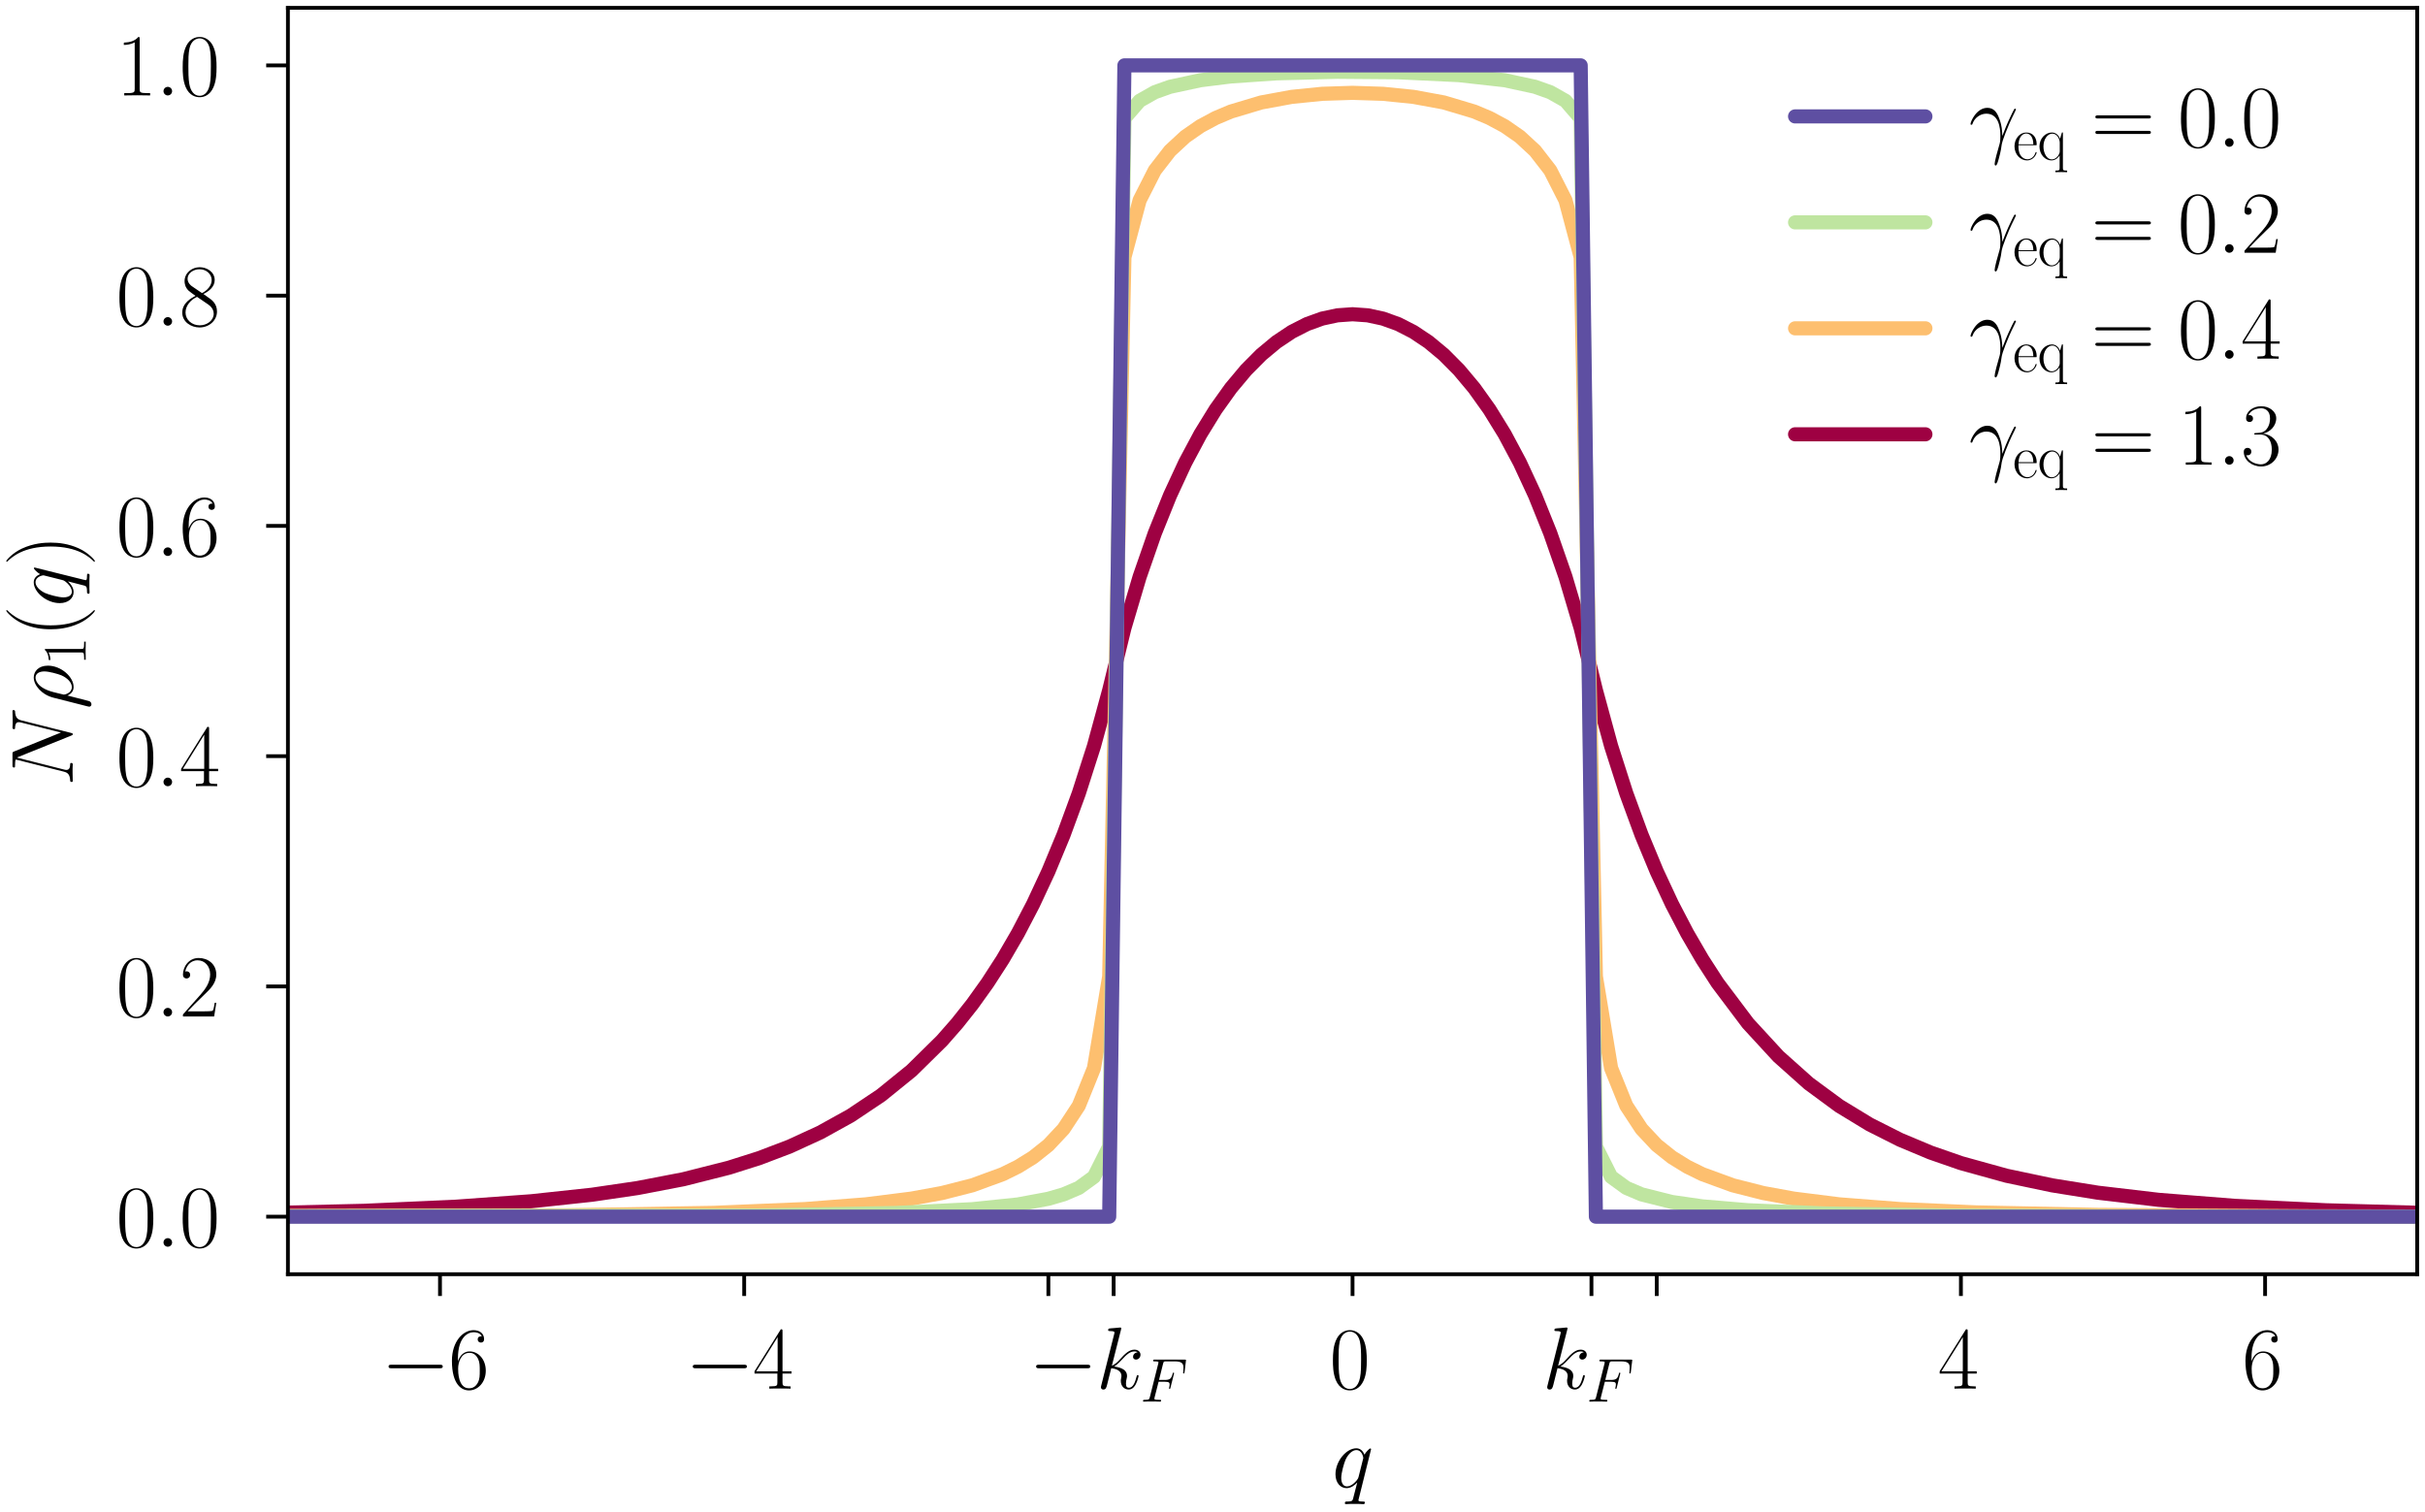 <?xml version="1.0" encoding="utf-8" standalone="no"?>
<!DOCTYPE svg PUBLIC "-//W3C//DTD SVG 1.1//EN"
  "http://www.w3.org/Graphics/SVG/1.1/DTD/svg11.dtd">
<svg xmlns:xlink="http://www.w3.org/1999/xlink" width="223.295pt" height="139.24pt" viewBox="0 0 223.295 139.24" xmlns="http://www.w3.org/2000/svg" version="1.1">
 <defs>
  <style type="text/css">*{stroke-linejoin: round; stroke-linecap: butt}</style>
 </defs>
 <g id="figure_1">
  <g id="patch_1">
   <path d="M 0 139.24 
L 223.295 139.24 
L 223.295 0 
L 0 0 
L 0 139.24 
z
" style="fill: none"/>
  </g>
  <g id="axes_1">
   <g id="patch_2">
    <path d="M 26.511 117.351 
L 222.575 117.351 
L 222.575 0.72 
L 26.511 0.72 
L 26.511 117.351 
z
" style="fill: none"/>
   </g>
   <g id="matplotlib.axis_1">
    <g id="xtick_1">
     <g id="line2d_1">
      <defs>
       <path id="me8b6c55485" d="M 0 0 
L 0 2 
" style="stroke: #000000; stroke-width: 0.35"/>
      </defs>
      <g>
       <use xlink:href="#me8b6c55485" x="40.515" y="117.351" style="stroke: #000000; stroke-width: 0.35"/>
      </g>
     </g>
     <g id="text_1">
      <!-- $-6$ -->
      <g transform="translate(35.105 127.886)scale(0.08 -0.08)">
       <defs>
        <path id="CMSY10-0" d="M 4218 1472 
C 4326 1472 4442 1472 4442 1600 
C 4442 1728 4326 1728 4218 1728 
L 755 1728 
C 646 1728 531 1728 531 1600 
C 531 1472 646 1472 755 1472 
L 4218 1472 
z
" transform="scale(0.016)"/>
        <path id="CMR17-36" d="M 678 2198 
C 678 3712 1395 4076 1811 4076 
C 1946 4076 2272 4049 2400 3782 
C 2298 3782 2106 3782 2106 3558 
C 2106 3385 2246 3328 2336 3328 
C 2394 3328 2566 3353 2566 3571 
C 2566 3987 2246 4224 1805 4224 
C 1043 4224 243 3411 243 2011 
C 243 257 966 -128 1478 -128 
C 2099 -128 2688 431 2688 1295 
C 2688 2101 2170 2688 1517 2688 
C 1126 2688 838 2430 678 1979 
L 678 2198 
z
M 1478 25 
C 691 25 691 1212 691 1450 
C 691 1914 909 2585 1504 2585 
C 1613 2585 1926 2585 2138 2140 
C 2253 1889 2253 1624 2253 1302 
C 2253 954 2253 696 2118 438 
C 1978 173 1773 25 1478 25 
z
" transform="scale(0.016)"/>
       </defs>
       <use xlink:href="#CMSY10-0" transform="scale(0.996)"/>
       <use xlink:href="#CMR17-36" transform="translate(77.487 0)scale(0.996)"/>
      </g>
     </g>
    </g>
    <g id="xtick_2">
     <g id="line2d_2">
      <g>
       <use xlink:href="#me8b6c55485" x="68.525" y="117.351" style="stroke: #000000; stroke-width: 0.35"/>
      </g>
     </g>
     <g id="text_2">
      <!-- $-4$ -->
      <g transform="translate(63.114 127.886)scale(0.08 -0.08)">
       <defs>
        <path id="CMR17-34" d="M 2150 4147 
C 2150 4281 2144 4288 2029 4288 
L 128 1254 
L 128 1088 
L 1779 1088 
L 1779 460 
C 1779 230 1766 166 1318 166 
L 1197 166 
L 1197 0 
C 1402 12 1747 12 1965 12 
C 2182 12 2528 12 2733 0 
L 2733 166 
L 2611 166 
C 2163 166 2150 230 2150 460 
L 2150 1088 
L 2803 1088 
L 2803 1254 
L 2150 1254 
L 2150 4147 
z
M 1798 3723 
L 1798 1254 
L 256 1254 
L 1798 3723 
z
" transform="scale(0.016)"/>
       </defs>
       <use xlink:href="#CMSY10-0" transform="scale(0.996)"/>
       <use xlink:href="#CMR17-34" transform="translate(77.487 0)scale(0.996)"/>
      </g>
     </g>
    </g>
    <g id="xtick_3">
     <g id="line2d_3">
      <g>
       <use xlink:href="#me8b6c55485" x="96.534" y="117.351" style="stroke: #000000; stroke-width: 0.35"/>
      </g>
     </g>
    </g>
    <g id="xtick_4">
     <g id="line2d_4">
      <g>
       <use xlink:href="#me8b6c55485" x="102.545" y="117.351" style="stroke: #000000; stroke-width: 0.35"/>
      </g>
     </g>
     <g id="text_3">
      <!-- $-k_F$ -->
      <g transform="translate(94.73 127.886)scale(0.08 -0.08)">
       <defs>
        <path id="CMMI12-6b" d="M 1798 4255 
C 1805 4281 1818 4319 1818 4351 
C 1818 4416 1754 4416 1741 4416 
C 1734 4416 1504 4396 1389 4383 
C 1280 4377 1184 4364 1069 4358 
C 915 4345 870 4339 870 4223 
C 870 4159 934 4159 998 4159 
C 1325 4159 1325 4103 1325 4040 
C 1325 4014 1325 4002 1293 3888 
L 378 250 
C 352 153 352 141 352 102 
C 352 -39 461 -64 525 -64 
C 704 -64 742 76 794 275 
L 1094 1476 
C 1555 1425 1830 1232 1830 924 
C 1830 885 1830 860 1811 763 
C 1786 667 1786 590 1786 558 
C 1786 185 2029 -64 2355 -64 
C 2650 -64 2803 205 2854 295 
C 2989 532 3072 892 3072 917 
C 3072 949 3046 975 3008 975 
C 2950 975 2944 949 2918 847 
C 2829 513 2694 64 2368 64 
C 2240 64 2157 128 2157 372 
C 2157 494 2182 635 2208 731 
C 2234 847 2234 853 2234 930 
C 2234 1309 1894 1521 1306 1598 
C 1536 1739 1766 1989 1856 2086 
C 2221 2495 2470 2687 2765 2687 
C 2912 2687 2950 2655 2995 2624 
C 2758 2598 2669 2431 2669 2303 
C 2669 2150 2790 2099 2880 2099 
C 3053 2099 3206 2246 3206 2451 
C 3206 2634 3059 2816 2771 2816 
C 2419 2816 2131 2579 1677 2067 
C 1613 1989 1376 1746 1139 1656 
L 1798 4255 
z
" transform="scale(0.016)"/>
        <path id="CMMI12-46" d="M 1901 2054 
L 2515 2054 
C 3002 2054 3040 1947 3040 1764 
C 3040 1683 3027 1595 2995 1456 
C 2982 1431 2976 1399 2976 1387 
C 2976 1343 3002 1318 3046 1318 
C 3098 1318 3104 1343 3130 1444 
L 3501 2929 
C 3501 2955 3482 2993 3437 2993 
C 3379 2993 3373 2968 3347 2858 
C 3213 2375 3085 2240 2528 2240 
L 1946 2240 
L 2362 3908 
C 2419 4134 2432 4153 2694 4153 
L 3552 4153 
C 4352 4153 4467 3915 4467 3457 
C 4467 3419 4467 3277 4448 3109 
C 4442 3084 4429 3000 4429 2974 
C 4429 2922 4461 2903 4499 2903 
C 4544 2903 4570 2929 4582 3045 
L 4717 4172 
C 4717 4191 4730 4255 4730 4268 
C 4730 4339 4672 4339 4557 4339 
L 1523 4339 
C 1402 4339 1338 4339 1338 4223 
C 1338 4153 1382 4153 1491 4153 
C 1888 4153 1888 4108 1888 4037 
C 1888 4005 1882 3979 1862 3908 
L 998 468 
C 941 248 928 185 480 185 
C 358 185 294 185 294 70 
C 294 0 352 0 390 0 
C 512 0 640 12 762 12 
L 1594 12 
C 1734 12 1888 0 2029 0 
C 2086 0 2163 0 2163 115 
C 2163 185 2125 185 1984 185 
C 1478 185 1466 229 1466 324 
C 1466 355 1478 405 1491 449 
L 1901 2054 
z
" transform="scale(0.016)"/>
       </defs>
       <use xlink:href="#CMSY10-0" transform="scale(0.996)"/>
       <use xlink:href="#CMMI12-6b" transform="translate(77.487 0)scale(0.996)"/>
       <use xlink:href="#CMMI12-46" transform="translate(128.223 -14.944)scale(0.697)"/>
      </g>
     </g>
    </g>
    <g id="xtick_5">
     <g id="line2d_5">
      <g>
       <use xlink:href="#me8b6c55485" x="124.543" y="117.351" style="stroke: #000000; stroke-width: 0.35"/>
      </g>
     </g>
     <g id="text_4">
      <!-- $0$ -->
      <g transform="translate(122.426 127.886)scale(0.08 -0.08)">
       <defs>
        <path id="CMR17-30" d="M 2688 2038 
C 2688 2430 2682 3099 2413 3613 
C 2176 4063 1798 4224 1466 4224 
C 1158 4224 768 4082 525 3620 
C 269 3137 243 2539 243 2038 
C 243 1671 250 1112 448 623 
C 723 -39 1216 -128 1466 -128 
C 1760 -128 2208 -7 2470 604 
C 2662 1048 2688 1568 2688 2038 
z
M 1466 -26 
C 1056 -26 813 328 723 816 
C 653 1196 653 1749 653 2109 
C 653 2604 653 3015 736 3407 
C 858 3954 1216 4121 1466 4121 
C 1728 4121 2067 3947 2189 3420 
C 2272 3054 2278 2623 2278 2109 
C 2278 1691 2278 1176 2202 797 
C 2067 96 1690 -26 1466 -26 
z
" transform="scale(0.016)"/>
       </defs>
       <use xlink:href="#CMR17-30" transform="scale(0.996)"/>
      </g>
     </g>
    </g>
    <g id="xtick_6">
     <g id="line2d_6">
      <g>
       <use xlink:href="#me8b6c55485" x="146.542" y="117.351" style="stroke: #000000; stroke-width: 0.35"/>
      </g>
     </g>
     <g id="text_5">
      <!-- $k_F$ -->
      <g transform="translate(142.02 127.886)scale(0.08 -0.08)">
       <use xlink:href="#CMMI12-6b" transform="scale(0.996)"/>
       <use xlink:href="#CMMI12-46" transform="translate(50.735 -14.944)scale(0.697)"/>
      </g>
     </g>
    </g>
    <g id="xtick_7">
     <g id="line2d_7">
      <g>
       <use xlink:href="#me8b6c55485" x="152.552" y="117.351" style="stroke: #000000; stroke-width: 0.35"/>
      </g>
     </g>
    </g>
    <g id="xtick_8">
     <g id="line2d_8">
      <g>
       <use xlink:href="#me8b6c55485" x="180.562" y="117.351" style="stroke: #000000; stroke-width: 0.35"/>
      </g>
     </g>
     <g id="text_6">
      <!-- $4$ -->
      <g transform="translate(178.444 127.886)scale(0.08 -0.08)">
       <use xlink:href="#CMR17-34" transform="scale(0.996)"/>
      </g>
     </g>
    </g>
    <g id="xtick_9">
     <g id="line2d_9">
      <g>
       <use xlink:href="#me8b6c55485" x="208.571" y="117.351" style="stroke: #000000; stroke-width: 0.35"/>
      </g>
     </g>
     <g id="text_7">
      <!-- $6$ -->
      <g transform="translate(206.454 127.886)scale(0.08 -0.08)">
       <use xlink:href="#CMR17-36" transform="scale(0.996)"/>
      </g>
     </g>
    </g>
    <g id="text_8">
     <!-- $q$ -->
     <g transform="translate(122.653 136.97)scale(0.08 -0.08)">
      <defs>
       <path id="CMMI12-71" d="M 2822 2751 
C 2822 2783 2797 2809 2765 2809 
C 2714 2809 2464 2579 2342 2356 
C 2227 2643 2029 2816 1754 2816 
C 1030 2816 250 1883 250 938 
C 250 306 621 -64 1056 -64 
C 1395 -64 1677 191 1811 338 
L 1818 332 
L 1574 -613 
L 1517 -838 
C 1459 -1025 1363 -1025 1062 -1031 
C 992 -1031 928 -1031 928 -1152 
C 928 -1197 966 -1216 1011 -1216 
C 1101 -1216 1216 -1204 1306 -1204 
L 1958 -1204 
C 2054 -1204 2163 -1216 2259 -1216 
C 2298 -1216 2374 -1216 2374 -1095 
C 2374 -1031 2323 -1031 2227 -1031 
C 1926 -1031 1907 -987 1907 -937 
C 1907 -906 1914 -900 1933 -819 
L 2822 2751 
z
M 1920 759 
C 1888 651 1888 638 1798 517 
C 1658 338 1376 64 1075 64 
C 813 64 666 300 666 676 
C 666 1028 864 1743 986 2011 
C 1203 2458 1504 2687 1754 2687 
C 2176 2687 2259 2164 2259 2113 
C 2259 2107 2240 2024 2234 2011 
L 1920 759 
z
" transform="scale(0.016)"/>
      </defs>
      <use xlink:href="#CMMI12-71" transform="scale(0.996)"/>
     </g>
    </g>
   </g>
   <g id="matplotlib.axis_2">
    <g id="ytick_1">
     <g id="line2d_10">
      <defs>
       <path id="m2fb51ee32d" d="M 0 0 
L -2 0 
" style="stroke: #000000; stroke-width: 0.35"/>
      </defs>
      <g>
       <use xlink:href="#m2fb51ee32d" x="26.511" y="112.049" style="stroke: #000000; stroke-width: 0.35"/>
      </g>
     </g>
     <g id="text_9">
      <!-- $\mathdefault{0.0}$ -->
      <g transform="translate(10.69 114.817)scale(0.08 -0.08)">
       <defs>
        <path id="CMMI12-3a" d="M 1178 307 
C 1178 492 1024 620 870 620 
C 685 620 557 467 557 313 
C 557 128 710 0 864 0 
C 1050 0 1178 153 1178 307 
z
" transform="scale(0.016)"/>
       </defs>
       <use xlink:href="#CMR17-30" transform="scale(0.996)"/>
       <use xlink:href="#CMMI12-3a" transform="translate(45.69 0)scale(0.996)"/>
       <use xlink:href="#CMR17-30" transform="translate(72.788 0)scale(0.996)"/>
      </g>
     </g>
    </g>
    <g id="ytick_2">
     <g id="line2d_11">
      <g>
       <use xlink:href="#m2fb51ee32d" x="26.511" y="90.844" style="stroke: #000000; stroke-width: 0.35"/>
      </g>
     </g>
     <g id="text_10">
      <!-- $\mathdefault{0.2}$ -->
      <g transform="translate(10.69 93.611)scale(0.08 -0.08)">
       <defs>
        <path id="CMR17-32" d="M 2669 990 
L 2554 990 
C 2490 537 2438 460 2413 422 
C 2381 371 1920 371 1830 371 
L 602 371 
C 832 620 1280 1073 1824 1596 
C 2214 1966 2669 2400 2669 3033 
C 2669 3788 2067 4224 1395 4224 
C 691 4224 262 3603 262 3027 
C 262 2777 448 2745 525 2745 
C 589 2745 781 2783 781 3007 
C 781 3206 614 3264 525 3264 
C 486 3264 448 3257 422 3244 
C 544 3788 915 4057 1306 4057 
C 1862 4057 2227 3616 2227 3033 
C 2227 2477 1901 1998 1536 1583 
L 262 147 
L 262 0 
L 2515 0 
L 2669 990 
z
" transform="scale(0.016)"/>
       </defs>
       <use xlink:href="#CMR17-30" transform="scale(0.996)"/>
       <use xlink:href="#CMMI12-3a" transform="translate(45.69 0)scale(0.996)"/>
       <use xlink:href="#CMR17-32" transform="translate(72.788 0)scale(0.996)"/>
      </g>
     </g>
    </g>
    <g id="ytick_3">
     <g id="line2d_12">
      <g>
       <use xlink:href="#m2fb51ee32d" x="26.511" y="69.638" style="stroke: #000000; stroke-width: 0.35"/>
      </g>
     </g>
     <g id="text_11">
      <!-- $\mathdefault{0.4}$ -->
      <g transform="translate(10.69 72.406)scale(0.08 -0.08)">
       <use xlink:href="#CMR17-30" transform="scale(0.996)"/>
       <use xlink:href="#CMMI12-3a" transform="translate(45.69 0)scale(0.996)"/>
       <use xlink:href="#CMR17-34" transform="translate(72.788 0)scale(0.996)"/>
      </g>
     </g>
    </g>
    <g id="ytick_4">
     <g id="line2d_13">
      <g>
       <use xlink:href="#m2fb51ee32d" x="26.511" y="48.433" style="stroke: #000000; stroke-width: 0.35"/>
      </g>
     </g>
     <g id="text_12">
      <!-- $\mathdefault{0.6}$ -->
      <g transform="translate(10.69 51.2)scale(0.08 -0.08)">
       <use xlink:href="#CMR17-30" transform="scale(0.996)"/>
       <use xlink:href="#CMMI12-3a" transform="translate(45.69 0)scale(0.996)"/>
       <use xlink:href="#CMR17-36" transform="translate(72.788 0)scale(0.996)"/>
      </g>
     </g>
    </g>
    <g id="ytick_5">
     <g id="line2d_14">
      <g>
       <use xlink:href="#m2fb51ee32d" x="26.511" y="27.227" style="stroke: #000000; stroke-width: 0.35"/>
      </g>
     </g>
     <g id="text_13">
      <!-- $\mathdefault{0.8}$ -->
      <g transform="translate(10.69 29.994)scale(0.08 -0.08)">
       <defs>
        <path id="CMR17-38" d="M 1741 2289 
C 2144 2494 2554 2803 2554 3298 
C 2554 3884 1990 4224 1472 4224 
C 890 4224 378 3800 378 3215 
C 378 3054 416 2777 666 2533 
C 730 2469 998 2276 1171 2154 
C 883 2006 211 1652 211 945 
C 211 282 838 -128 1459 -128 
C 2144 -128 2720 366 2720 1022 
C 2720 1607 2330 1877 2074 2051 
L 1741 2289 
z
M 902 2855 
C 851 2887 595 3086 595 3388 
C 595 3781 998 4076 1459 4076 
C 1965 4076 2336 3716 2336 3298 
C 2336 2700 1670 2359 1638 2359 
C 1632 2359 1626 2359 1574 2398 
L 902 2855 
z
M 2080 1536 
C 2176 1466 2483 1253 2483 861 
C 2483 385 2010 25 1472 25 
C 890 25 448 443 448 951 
C 448 1459 838 1884 1280 2083 
L 2080 1536 
z
" transform="scale(0.016)"/>
       </defs>
       <use xlink:href="#CMR17-30" transform="scale(0.996)"/>
       <use xlink:href="#CMMI12-3a" transform="translate(45.69 0)scale(0.996)"/>
       <use xlink:href="#CMR17-38" transform="translate(72.788 0)scale(0.996)"/>
      </g>
     </g>
    </g>
    <g id="ytick_6">
     <g id="line2d_15">
      <g>
       <use xlink:href="#m2fb51ee32d" x="26.511" y="6.021" style="stroke: #000000; stroke-width: 0.35"/>
      </g>
     </g>
     <g id="text_14">
      <!-- $\mathdefault{1.0}$ -->
      <g transform="translate(10.69 8.789)scale(0.08 -0.08)">
       <defs>
        <path id="CMR17-31" d="M 1702 4083 
C 1702 4217 1696 4224 1606 4224 
C 1357 3927 979 3833 621 3820 
C 602 3820 570 3820 563 3808 
C 557 3795 557 3782 557 3648 
C 755 3648 1088 3686 1344 3839 
L 1344 467 
C 1344 243 1331 166 781 166 
L 589 166 
L 589 0 
C 896 6 1216 12 1523 12 
C 1830 12 2150 6 2458 0 
L 2458 166 
L 2266 166 
C 1715 166 1702 236 1702 467 
L 1702 4083 
z
" transform="scale(0.016)"/>
       </defs>
       <use xlink:href="#CMR17-31" transform="scale(0.996)"/>
       <use xlink:href="#CMMI12-3a" transform="translate(45.69 0)scale(0.996)"/>
       <use xlink:href="#CMR17-30" transform="translate(72.788 0)scale(0.996)"/>
      </g>
     </g>
    </g>
    <g id="text_15">
     <!-- $N\rho_1(q)$ -->
     <g transform="translate(6.698 72.391)rotate(-90)scale(0.08 -0.08)">
      <defs>
       <path id="CMMI12-4e" d="M 4736 3682 
C 4806 3956 4909 4147 5395 4166 
C 5414 4166 5491 4172 5491 4281 
C 5491 4352 5434 4352 5408 4352 
C 5280 4352 4954 4339 4826 4339 
L 4518 4339 
C 4429 4339 4314 4352 4224 4352 
C 4186 4352 4109 4352 4109 4230 
C 4109 4166 4160 4166 4205 4166 
C 4589 4153 4614 4007 4614 3892 
C 4614 3835 4608 3816 4589 3726 
L 3866 854 
L 2496 4243 
C 2451 4345 2445 4352 2304 4352 
L 1523 4352 
C 1395 4352 1338 4352 1338 4230 
C 1338 4166 1382 4166 1504 4166 
C 1536 4166 1914 4166 1914 4109 
C 1914 4096 1901 4045 1894 4026 
L 1043 650 
C 966 338 813 204 390 185 
C 358 185 294 179 294 64 
C 294 0 358 0 378 0 
C 506 0 832 12 960 12 
L 1267 12 
C 1357 12 1466 0 1555 0 
C 1600 0 1670 0 1670 121 
C 1670 179 1606 185 1581 185 
C 1370 191 1165 230 1165 459 
C 1165 510 1178 567 1190 618 
L 2054 4026 
C 2093 3962 2093 3949 2118 3892 
L 3642 115 
C 3674 38 3686 0 3744 0 
C 3808 0 3814 19 3840 128 
L 4736 3682 
z
" transform="scale(0.016)"/>
       <path id="CMMI12-1a" d="M 198 -1085 
C 192 -1116 179 -1154 179 -1191 
C 179 -1287 256 -1351 352 -1351 
C 448 -1351 538 -1287 576 -1198 
C 602 -1141 781 -390 986 389 
C 1114 70 1350 -64 1600 -64 
C 2323 -64 3142 830 3142 1794 
C 3142 2477 2726 2816 2285 2816 
C 1722 2816 1037 2234 826 1385 
L 198 -1085 
z
M 1594 64 
C 1158 64 1050 568 1050 645 
C 1050 683 1210 1289 1229 1385 
C 1555 2656 2182 2687 2278 2687 
C 2566 2687 2726 2426 2726 2049 
C 2726 1724 2554 1091 2445 823 
C 2253 383 1920 64 1594 64 
z
" transform="scale(0.016)"/>
       <path id="CMR17-28" d="M 1958 -1562 
C 1958 -1556 1958 -1543 1939 -1524 
C 1645 -1223 858 -403 858 1596 
C 858 3595 1632 4408 1946 4729 
C 1946 4735 1958 4748 1958 4767 
C 1958 4787 1939 4800 1914 4800 
C 1843 4800 1299 4325 986 3620 
C 666 2909 576 2218 576 1603 
C 576 1141 621 360 1005 -467 
C 1312 -1133 1837 -1600 1914 -1600 
C 1946 -1600 1958 -1588 1958 -1562 
z
" transform="scale(0.016)"/>
       <path id="CMR17-29" d="M 1683 1596 
C 1683 2057 1638 2839 1254 3665 
C 947 4332 422 4800 346 4800 
C 326 4800 301 4793 301 4761 
C 301 4748 307 4742 314 4729 
C 621 4408 1402 3595 1402 1603 
C 1402 -396 627 -1210 314 -1530 
C 307 -1543 301 -1549 301 -1562 
C 301 -1594 326 -1600 346 -1600 
C 416 -1600 960 -1127 1274 -422 
C 1594 289 1683 981 1683 1596 
z
" transform="scale(0.016)"/>
      </defs>
      <use xlink:href="#CMMI12-4e" transform="scale(0.996)"/>
      <use xlink:href="#CMMI12-1a" transform="translate(88.522 0)scale(0.996)"/>
      <use xlink:href="#CMR17-31" transform="translate(138.836 -14.944)scale(0.697)"/>
      <use xlink:href="#CMR17-28" transform="translate(171.317 0)scale(0.996)"/>
      <use xlink:href="#CMMI12-71" transform="translate(206.598 0)scale(0.996)"/>
      <use xlink:href="#CMR17-29" transform="translate(253.425 0)scale(0.996)"/>
     </g>
    </g>
   </g>
   <g id="line2d_16">
    <path d="M -1 111.986 
L 20.909 111.803 
L 33.513 111.509 
L 41.916 111.135 
L 48.918 110.629 
L 54.52 110.027 
L 58.721 109.41 
L 62.923 108.601 
L 67.124 107.539 
L 69.925 106.65 
L 72.726 105.582 
L 75.527 104.295 
L 78.328 102.744 
L 81.129 100.87 
L 83.93 98.6 
L 86.731 95.842 
L 88.131 94.245 
L 89.532 92.479 
L 90.932 90.523 
L 92.333 88.355 
L 93.733 85.945 
L 95.133 83.259 
L 96.534 80.257 
L 97.934 76.883 
L 99.335 73.066 
L 100.735 68.697 
L 102.136 63.562 
L 103.536 57.844 
L 104.937 53.123 
L 106.337 49.1 
L 107.738 45.623 
L 109.138 42.603 
L 110.539 39.98 
L 111.939 37.706 
L 113.339 35.746 
L 114.74 34.073 
L 116.14 32.663 
L 117.541 31.497 
L 118.941 30.563 
L 120.342 29.847 
L 121.742 29.341 
L 123.143 29.04 
L 124.543 28.94 
L 125.944 29.04 
L 127.344 29.341 
L 128.745 29.847 
L 130.145 30.563 
L 131.545 31.497 
L 132.946 32.663 
L 134.346 34.073 
L 135.747 35.746 
L 137.147 37.706 
L 138.548 39.98 
L 139.948 42.603 
L 141.349 45.623 
L 142.749 49.1 
L 144.15 53.123 
L 145.55 57.844 
L 146.951 63.562 
L 148.351 68.697 
L 149.751 73.066 
L 151.152 76.883 
L 152.552 80.257 
L 153.953 83.259 
L 155.353 85.945 
L 156.754 88.355 
L 158.154 90.523 
L 160.955 94.245 
L 163.756 97.288 
L 166.557 99.789 
L 169.358 101.851 
L 172.159 103.556 
L 174.96 104.968 
L 177.761 106.141 
L 180.562 107.115 
L 184.763 108.279 
L 188.964 109.164 
L 193.166 109.839 
L 198.768 110.498 
L 205.77 111.051 
L 214.173 111.459 
L 224.295 111.735 
L 224.295 111.735 
" clip-path="url(#p7cbaf405a8)" style="fill: none; stroke: #9e0142; stroke-width: 1.3; stroke-linecap: round"/>
   </g>
   <g id="line2d_17">
    <path d="M -1 112.046 
L 51.719 111.929 
L 65.724 111.696 
L 74.126 111.348 
L 79.728 110.913 
L 83.93 110.384 
L 86.731 109.872 
L 89.532 109.16 
L 92.333 108.136 
L 93.733 107.445 
L 95.133 106.579 
L 96.534 105.463 
L 97.934 103.968 
L 99.335 101.833 
L 100.735 98.373 
L 102.136 89.921 
L 103.536 23.686 
L 104.937 18.441 
L 106.337 15.686 
L 107.738 13.881 
L 109.138 12.587 
L 110.539 11.615 
L 111.939 10.864 
L 113.339 10.274 
L 116.14 9.436 
L 118.941 8.921 
L 121.742 8.639 
L 124.543 8.55 
L 127.344 8.639 
L 130.145 8.921 
L 132.946 9.436 
L 135.747 10.274 
L 137.147 10.864 
L 138.548 11.615 
L 139.948 12.587 
L 141.349 13.881 
L 142.749 15.686 
L 144.15 18.441 
L 145.55 23.686 
L 146.951 89.921 
L 148.351 98.373 
L 149.751 101.833 
L 151.152 103.968 
L 152.552 105.463 
L 153.953 106.579 
L 155.353 107.445 
L 156.754 108.136 
L 159.555 109.16 
L 162.356 109.872 
L 165.157 110.384 
L 169.358 110.913 
L 174.96 111.348 
L 181.962 111.654 
L 193.166 111.884 
L 212.772 112.01 
L 224.295 112.032 
L 224.295 112.032 
" clip-path="url(#p7cbaf405a8)" style="fill: none; stroke: #fdbf6f; stroke-width: 1.3; stroke-linecap: round"/>
   </g>
   <g id="line2d_18">
    <path d="M -1 112.049 
L 69.925 111.937 
L 82.529 111.709 
L 89.532 111.359 
L 93.733 110.923 
L 96.534 110.401 
L 97.934 109.995 
L 99.335 109.398 
L 100.735 108.38 
L 102.136 105.591 
L 103.536 10.902 
L 104.937 9.282 
L 106.337 8.49 
L 107.738 7.991 
L 110.539 7.387 
L 113.339 7.039 
L 117.541 6.754 
L 123.143 6.611 
L 128.745 6.656 
L 134.346 6.92 
L 138.548 7.387 
L 141.349 7.991 
L 142.749 8.49 
L 144.15 9.282 
L 145.55 10.902 
L 146.951 105.591 
L 148.351 108.38 
L 149.751 109.398 
L 151.152 109.995 
L 153.953 110.697 
L 156.754 111.1 
L 160.955 111.455 
L 167.957 111.751 
L 179.161 111.937 
L 201.569 112.03 
L 224.295 112.046 
L 224.295 112.046 
" clip-path="url(#p7cbaf405a8)" style="fill: none; stroke: #bfe5a0; stroke-width: 1.3; stroke-linecap: round"/>
   </g>
   <g id="line2d_19">
    <path d="M -1 112.049 
L 102.136 112.049 
L 103.536 6.021 
L 145.55 6.021 
L 146.951 112.049 
L 224.295 112.049 
L 224.295 112.049 
" clip-path="url(#p7cbaf405a8)" style="fill: none; stroke: #5e4fa2; stroke-width: 1.3; stroke-linecap: round"/>
   </g>
   <g id="patch_3">
    <path d="M 26.511 117.351 
L 26.511 0.72 
" style="fill: none; stroke: #000000; stroke-width: 0.35; stroke-linejoin: miter; stroke-linecap: square"/>
   </g>
   <g id="patch_4">
    <path d="M 222.575 117.351 
L 222.575 0.72 
" style="fill: none; stroke: #000000; stroke-width: 0.35; stroke-linejoin: miter; stroke-linecap: square"/>
   </g>
   <g id="patch_5">
    <path d="M 26.511 117.351 
L 222.575 117.351 
" style="fill: none; stroke: #000000; stroke-width: 0.35; stroke-linejoin: miter; stroke-linecap: square"/>
   </g>
   <g id="patch_6">
    <path d="M 26.511 0.72 
L 222.575 0.72 
" style="fill: none; stroke: #000000; stroke-width: 0.35; stroke-linejoin: miter; stroke-linecap: square"/>
   </g>
   <g id="legend_1">
    <g id="line2d_20">
     <path d="M 165.292 10.72 
L 171.292 10.72 
L 177.292 10.72 
" style="fill: none; stroke: #5e4fa2; stroke-width: 1.3; stroke-linecap: round"/>
    </g>
    <g id="text_16">
     <!-- $\gamma_{\rm eq}=0.0$ -->
     <g transform="translate(181.292 13.52)scale(0.08 -0.08)">
      <defs>
       <path id="CMMI12-d" d="M 2419 785 
C 2406 1097 2394 1586 2150 2158 
C 2022 2476 1805 2816 1338 2816 
C 550 2816 122 1815 122 1649 
C 122 1592 166 1592 186 1592 
C 243 1592 243 1605 275 1688 
C 410 2081 819 2393 1261 2393 
C 2150 2393 2278 1408 2278 779 
C 2278 378 2234 245 2195 118 
C 2074 -276 1862 -1064 1862 -1242 
C 1862 -1293 1882 -1351 1933 -1351 
C 2029 -1351 2086 -1140 2157 -886 
C 2310 -327 2349 -47 2381 207 
C 2400 360 2765 1409 3270 2407 
C 3315 2509 3405 2681 3405 2700 
C 3405 2707 3398 2752 3341 2752 
C 3328 2752 3296 2752 3283 2726 
C 3270 2713 3046 2280 2854 1848 
C 2758 1630 2630 1344 2419 785 
z
" transform="scale(0.016)"/>
       <path id="CMR17-65" d="M 2438 1503 
C 2464 1529 2464 1542 2464 1606 
C 2464 2251 2118 2816 1389 2816 
C 710 2816 173 2175 173 1394 
C 173 554 781 -64 1459 -64 
C 2176 -64 2458 619 2458 755 
C 2458 800 2419 800 2406 800 
C 2362 800 2355 787 2330 709 
C 2189 270 1837 51 1504 51 
C 1229 51 954 206 781 490 
C 582 819 582 1200 582 1503 
L 2438 1503 
z
M 589 1600 
C 634 2511 1126 2713 1382 2713 
C 1818 2713 2112 2308 2118 1600 
L 589 1600 
z
" transform="scale(0.016)"/>
       <path id="CMR17-71" d="M 2630 2816 
L 2528 2816 
L 2336 2177 
C 2189 2519 1920 2816 1491 2816 
C 838 2816 211 2228 211 1376 
C 211 529 800 -64 1440 -64 
C 1933 -64 2208 316 2291 458 
L 2291 -834 
C 2291 -1081 2266 -1114 1856 -1114 
L 1856 -1280 
C 2010 -1268 2291 -1268 2458 -1268 
C 2624 -1268 2912 -1268 3066 -1280 
L 3066 -1114 
C 2656 -1114 2630 -1088 2630 -834 
L 2630 2816 
z
M 2304 871 
C 2304 594 2074 335 2054 316 
C 1856 90 1626 38 1472 38 
C 992 38 621 652 621 1369 
C 621 2125 1043 2700 1536 2700 
C 2048 2700 2304 2112 2304 1776 
L 2304 871 
z
" transform="scale(0.016)"/>
       <path id="CMR17-3d" d="M 4115 2048 
C 4211 2048 4307 2048 4307 2156 
C 4307 2272 4198 2272 4090 2272 
L 512 2272 
C 403 2272 294 2272 294 2156 
C 294 2048 390 2048 486 2048 
L 4115 2048 
z
M 4090 927 
C 4198 927 4307 927 4307 1043 
C 4307 1152 4211 1152 4115 1152 
L 486 1152 
C 390 1152 294 1152 294 1043 
C 294 927 403 927 512 927 
L 4090 927 
z
" transform="scale(0.016)"/>
      </defs>
      <use xlink:href="#CMMI12-d" transform="scale(0.996)"/>
      <use xlink:href="#CMR17-65" transform="translate(50.599 -14.944)scale(0.697)"/>
      <use xlink:href="#CMR17-71" transform="translate(78.939 -14.944)scale(0.697)"/>
      <use xlink:href="#CMR17-3d" transform="translate(140.916 0)scale(0.996)"/>
      <use xlink:href="#CMR17-30" transform="translate(240.305 0)scale(0.996)"/>
      <use xlink:href="#CMMI12-3a" transform="translate(285.995 0)scale(0.996)"/>
      <use xlink:href="#CMR17-30" transform="translate(313.092 0)scale(0.996)"/>
     </g>
    </g>
    <g id="line2d_21">
     <path d="M 165.292 20.479 
L 171.292 20.479 
L 177.292 20.479 
" style="fill: none; stroke: #bfe5a0; stroke-width: 1.3; stroke-linecap: round"/>
    </g>
    <g id="text_17">
     <!-- $\gamma_{\rm eq}=0.2$ -->
     <g transform="translate(181.292 23.279)scale(0.08 -0.08)">
      <use xlink:href="#CMMI12-d" transform="scale(0.996)"/>
      <use xlink:href="#CMR17-65" transform="translate(50.599 -14.944)scale(0.697)"/>
      <use xlink:href="#CMR17-71" transform="translate(78.939 -14.944)scale(0.697)"/>
      <use xlink:href="#CMR17-3d" transform="translate(140.916 0)scale(0.996)"/>
      <use xlink:href="#CMR17-30" transform="translate(240.305 0)scale(0.996)"/>
      <use xlink:href="#CMMI12-3a" transform="translate(285.995 0)scale(0.996)"/>
      <use xlink:href="#CMR17-32" transform="translate(313.092 0)scale(0.996)"/>
     </g>
    </g>
    <g id="line2d_22">
     <path d="M 165.292 30.237 
L 171.292 30.237 
L 177.292 30.237 
" style="fill: none; stroke: #fdbf6f; stroke-width: 1.3; stroke-linecap: round"/>
    </g>
    <g id="text_18">
     <!-- $\gamma_{\rm eq}=0.4$ -->
     <g transform="translate(181.292 33.037)scale(0.08 -0.08)">
      <use xlink:href="#CMMI12-d" transform="scale(0.996)"/>
      <use xlink:href="#CMR17-65" transform="translate(50.599 -14.944)scale(0.697)"/>
      <use xlink:href="#CMR17-71" transform="translate(78.939 -14.944)scale(0.697)"/>
      <use xlink:href="#CMR17-3d" transform="translate(140.916 0)scale(0.996)"/>
      <use xlink:href="#CMR17-30" transform="translate(240.305 0)scale(0.996)"/>
      <use xlink:href="#CMMI12-3a" transform="translate(285.995 0)scale(0.996)"/>
      <use xlink:href="#CMR17-34" transform="translate(313.092 0)scale(0.996)"/>
     </g>
    </g>
    <g id="line2d_23">
     <path d="M 165.292 39.996 
L 171.292 39.996 
L 177.292 39.996 
" style="fill: none; stroke: #9e0142; stroke-width: 1.3; stroke-linecap: round"/>
    </g>
    <g id="text_19">
     <!-- $\gamma_{\rm eq}=1.3$ -->
     <g transform="translate(181.292 42.796)scale(0.08 -0.08)">
      <defs>
       <path id="CMR17-33" d="M 1414 2176 
C 1984 2176 2234 1673 2234 1094 
C 2234 322 1824 25 1453 25 
C 1114 25 563 193 390 691 
C 422 678 454 678 486 678 
C 640 678 755 780 755 947 
C 755 1132 614 1216 486 1216 
C 378 1216 211 1164 211 927 
C 211 335 787 -128 1466 -128 
C 2176 -128 2720 432 2720 1087 
C 2720 1718 2208 2176 1600 2246 
C 2086 2347 2554 2776 2554 3353 
C 2554 3856 2048 4224 1472 4224 
C 890 4224 378 3862 378 3347 
C 378 3123 544 3084 627 3084 
C 762 3084 877 3167 877 3334 
C 877 3500 762 3584 627 3584 
C 602 3584 570 3584 544 3571 
C 730 3999 1235 4076 1459 4076 
C 1683 4076 2106 3966 2106 3347 
C 2106 3167 2080 2851 1862 2574 
C 1670 2329 1453 2316 1242 2297 
C 1210 2297 1062 2284 1037 2284 
C 992 2278 966 2272 966 2227 
C 966 2182 973 2176 1101 2176 
L 1414 2176 
z
" transform="scale(0.016)"/>
      </defs>
      <use xlink:href="#CMMI12-d" transform="scale(0.996)"/>
      <use xlink:href="#CMR17-65" transform="translate(50.599 -14.944)scale(0.697)"/>
      <use xlink:href="#CMR17-71" transform="translate(78.939 -14.944)scale(0.697)"/>
      <use xlink:href="#CMR17-3d" transform="translate(140.916 0)scale(0.996)"/>
      <use xlink:href="#CMR17-31" transform="translate(240.305 0)scale(0.996)"/>
      <use xlink:href="#CMMI12-3a" transform="translate(285.995 0)scale(0.996)"/>
      <use xlink:href="#CMR17-33" transform="translate(313.092 0)scale(0.996)"/>
     </g>
    </g>
   </g>
  </g>
 </g>
 <defs>
  <clipPath id="p7cbaf405a8">
   <rect x="26.511" y="0.72" width="196.065" height="116.631"/>
  </clipPath>
 </defs>
</svg>
